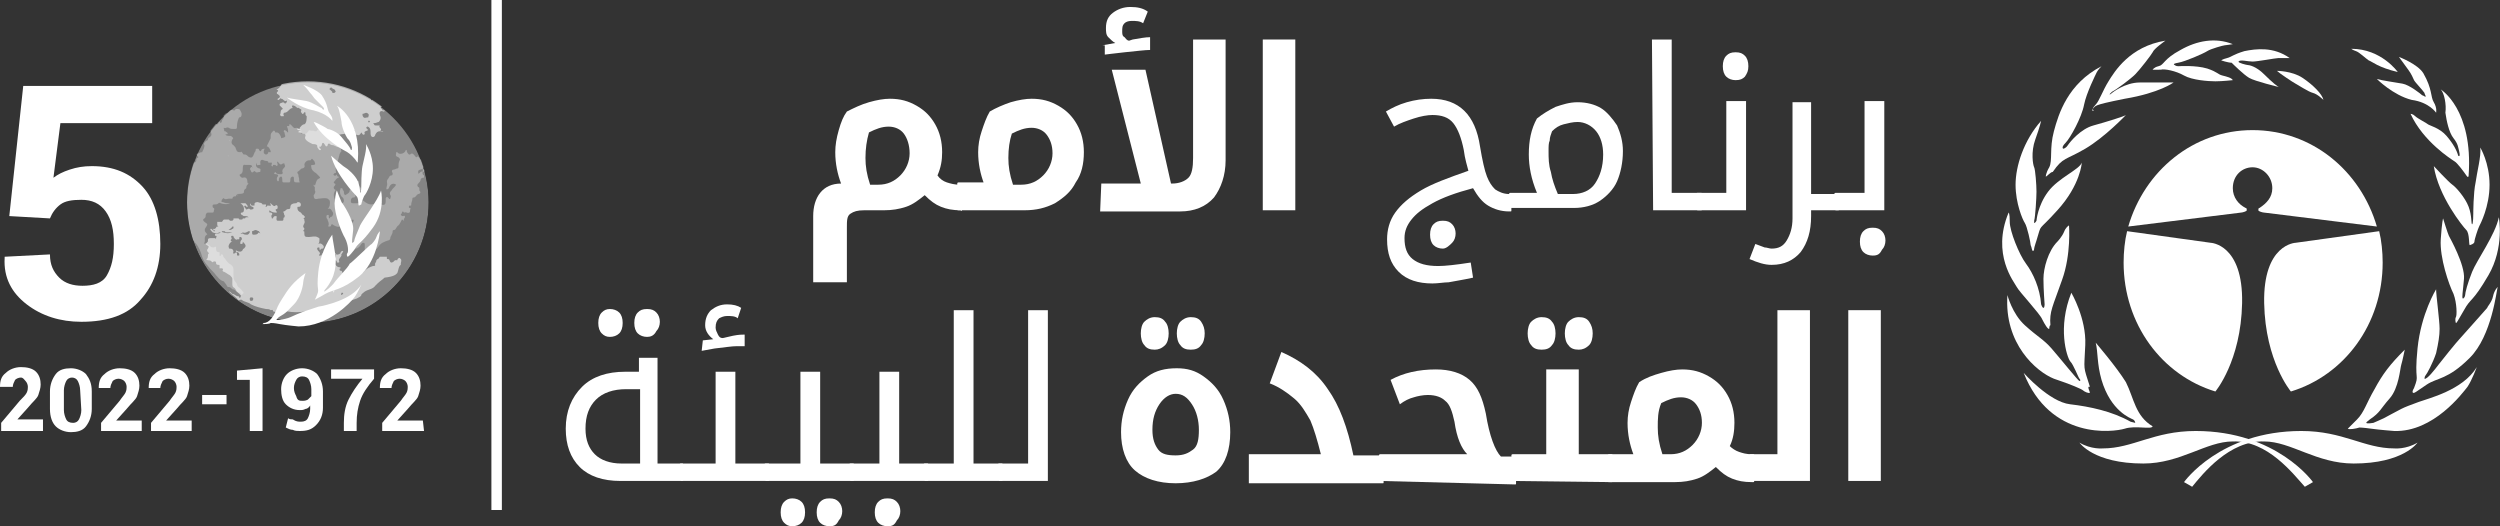<?xml version="1.0" encoding="utf-8"?>
<!-- Generator: Adobe Illustrator 25.4.1, SVG Export Plug-In . SVG Version: 6.00 Build 0)  -->
<svg version="1.1" id="Layer_1" xmlns="http://www.w3.org/2000/svg" xmlns:xlink="http://www.w3.org/1999/xlink" x="0px" y="0px"
	 viewBox="0 0 215.2 45.3" style="enable-background:new 0 0 215.2 45.3;" xml:space="preserve">
<rect x="0" y="0" width="215.2" height="45.3" fill="#333333" stroke="none"/>
<style type="text/css">
	.st0{fill:#FFFFFF;}
	.st1{clip-path:url(#SVGID_00000043422748826057258200000000163679611542107576_);}
	.st2{opacity:0.4;}
	.st3{opacity:0.6;clip-path:url(#SVGID_00000043422748826057258200000000163679611542107576_);}
	.st4{opacity:0.5;fill:#FFFFFF;}
	.st5{opacity:0.6;clip-path:url(#SVGID_00000043422748826057258200000000163679611542107576_);fill:#FFFFFF;}
</style>
<g>
	<g>
		<rect x="42.3" class="st0" width="0.9" height="43.9"/>
	</g>
	<g>
		<path class="st0" d="M7.9,14.3c-0.7,0-1.3,0.1-1.9,0.3S5,15,4.6,15.3l0.6-4.7h7.9V7.4H2L0.8,18.6l3.5,0.2c0.2-0.5,0.5-0.9,0.9-1.2
			c0.4-0.3,1-0.4,1.8-0.4c0.9,0,1.6,0.3,2.1,1s0.7,1.6,0.7,2.8s-0.2,2-0.6,2.7S8,24.6,7.1,24.6c-0.8,0-1.5-0.2-2-0.7s-0.8-1.1-0.8-2
			l-3.9,0.2v0.1c-0.1,1.7,0.6,3,1.9,4s2.9,1.5,4.7,1.5c2.3,0,4-0.6,5.1-1.9c1.1-1.2,1.7-2.8,1.7-4.8c0-2.1-0.5-3.8-1.5-4.9
			C11.2,14.9,9.8,14.3,7.9,14.3"/>
		<g>
			<rect x="17.4" y="34" class="st0" width="2.1" height="0.8"/>
			<g>
				<polygon class="st0" points="22.6,37.1 21.5,37.1 21.5,32.7 20.4,32.7 20.4,31.9 22.6,31.7 				"/>
				<path class="st0" d="M25.9,36.3c0.3,0,0.5-0.1,0.6-0.3s0.2-0.5,0.2-0.8v-0.3c-0.1,0.2-0.3,0.3-0.4,0.3c-0.2,0.1-0.3,0.1-0.5,0.1
					c-0.5,0-0.9-0.2-1.2-0.5s-0.4-0.8-0.4-1.3s0.2-1,0.5-1.3s0.8-0.5,1.3-0.5s1,0.2,1.3,0.5c0.3,0.4,0.5,0.9,0.5,1.5v1.4
					c0,0.6-0.2,1.1-0.6,1.5s-0.8,0.5-1.4,0.5c-0.2,0-0.4,0-0.6-0.1c-0.2,0-0.4-0.1-0.6-0.2l0.2-0.8c0.1,0.1,0.3,0.1,0.4,0.1
					C25.5,36.3,25.7,36.3,25.9,36.3 M26,34.5c0.2,0,0.3,0,0.5-0.1c0.1-0.1,0.2-0.2,0.3-0.3v-0.6c0-0.3-0.1-0.6-0.2-0.8
					s-0.3-0.3-0.6-0.3c-0.2,0-0.4,0.1-0.5,0.3s-0.2,0.4-0.2,0.7s0.1,0.5,0.2,0.7C25.6,34.5,25.8,34.5,26,34.5"/>
				<path class="st0" d="M32.2,32.6c-0.6,0.7-1,1.3-1.2,1.9c-0.2,0.6-0.3,1.2-0.3,1.9v0.7h-1.1v-0.7c0-0.7,0.1-1.4,0.4-2
					s0.7-1.2,1.2-1.8h-2.7v-0.8h3.7V32.6L32.2,32.6z"/>
				<path class="st0" d="M36.5,37.1h-3.6v-0.7l1.6-1.9c0.2-0.3,0.4-0.5,0.5-0.7s0.1-0.4,0.1-0.5c0-0.2-0.1-0.4-0.2-0.5
					s-0.3-0.2-0.5-0.2s-0.4,0.1-0.5,0.2c-0.1,0.2-0.2,0.4-0.2,0.6h-1l0,0c0-0.5,0.1-0.9,0.5-1.2c0.3-0.3,0.8-0.5,1.3-0.5
					s1,0.1,1.3,0.4c0.3,0.3,0.4,0.7,0.4,1.1c0,0.3-0.1,0.6-0.2,0.9s-0.5,0.6-0.9,1.1l-0.9,1l0,0h2.2L36.5,37.1L36.5,37.1z"/>
			</g>
			<g>
				<path class="st0" d="M3.7,37.1H0.1v-0.7l1.6-1.9C2,34.2,2.2,34,2.3,33.8s0.1-0.4,0.1-0.5c0-0.2-0.1-0.4-0.2-0.5S2,32.5,1.8,32.5
					s-0.4,0.1-0.5,0.2c-0.1,0.2-0.2,0.4-0.2,0.6H0l0,0c0-0.5,0.1-0.9,0.5-1.2c0.3-0.3,0.8-0.5,1.3-0.5s1,0.1,1.3,0.4
					c0.3,0.3,0.4,0.7,0.4,1.1c0,0.3-0.1,0.6-0.2,0.9s-0.5,0.6-0.9,1.1l-0.9,1l0,0h2.2L3.7,37.1L3.7,37.1z"/>
				<path class="st0" d="M7.9,35.2c0,0.6-0.2,1.1-0.5,1.5s-0.8,0.5-1.3,0.5s-1-0.2-1.3-0.5s-0.5-0.8-0.5-1.5v-1.5
					c0-0.6,0.2-1.1,0.5-1.5c0.3-0.4,0.8-0.5,1.3-0.5s1,0.2,1.3,0.5c0.3,0.4,0.5,0.8,0.5,1.5L7.9,35.2L7.9,35.2z M6.9,33.6
					c0-0.3-0.1-0.6-0.2-0.8s-0.3-0.3-0.5-0.3s-0.4,0.1-0.5,0.3s-0.2,0.5-0.2,0.8v1.7c0,0.3,0.1,0.6,0.2,0.8s0.3,0.3,0.6,0.3
					c0.2,0,0.4-0.1,0.5-0.3S7,35.6,7,35.3L6.9,33.6L6.9,33.6z"/>
				<path class="st0" d="M12.2,37.1H8.7v-0.7l1.6-1.9c0.2-0.3,0.4-0.5,0.5-0.7s0.1-0.4,0.1-0.5c0-0.2-0.1-0.4-0.2-0.5
					s-0.3-0.2-0.5-0.2s-0.4,0.1-0.5,0.2c-0.1,0.2-0.2,0.4-0.2,0.6h-1l0,0c0-0.5,0.1-0.9,0.5-1.2c0.3-0.3,0.8-0.5,1.3-0.5
					s1,0.1,1.3,0.4c0.3,0.3,0.4,0.7,0.4,1.1c0,0.3-0.1,0.6-0.2,0.9s-0.5,0.6-0.9,1.1l-0.9,1l0,0h2.2L12.2,37.1L12.2,37.1z"/>
				<path class="st0" d="M16.5,37.1H13v-0.7l1.6-1.9c0.2-0.3,0.4-0.5,0.5-0.7s0.1-0.4,0.1-0.5c0-0.2-0.1-0.4-0.2-0.5
					s-0.3-0.2-0.5-0.2s-0.4,0.1-0.5,0.2c-0.1,0.2-0.2,0.4-0.2,0.6h-1l0,0c0-0.5,0.1-0.9,0.5-1.2c0.3-0.3,0.8-0.5,1.3-0.5
					s1,0.1,1.3,0.4c0.3,0.3,0.4,0.7,0.4,1.1c0,0.3-0.1,0.6-0.2,0.9s-0.5,0.6-0.9,1.1l-0.9,1l0,0h2.2L16.5,37.1L16.5,37.1z"/>
			</g>
		</g>
	</g>
	<g>
		<g>
			<g>
				<path class="st0" d="M82.7,18.1c-0.7,0-1.2-0.1-1.7-0.3s-0.9-0.5-1.4-1c-0.5,0.4-1,0.8-1.6,1s-1.2,0.3-1.9,0.3h-1.7
					c-0.6,0-0.9,0.1-1.2,0.3s-0.3,0.6-0.3,1.2v4.7H70v-5.7c0-0.8,0.2-1.5,0.6-2s1-0.8,1.8-0.8c-0.3-0.8-0.5-1.7-0.5-2.7
					c0-0.6,0.1-1.2,0.3-1.9c0.2-0.7,0.4-1.2,0.7-1.6c0.6-0.3,1.2-0.6,1.9-0.8c0.7-0.2,1.3-0.3,1.8-0.3c0.9,0,1.6,0.2,2.3,0.6
					c0.7,0.4,1.2,0.9,1.6,1.6s0.6,1.5,0.6,2.4c0,0.7-0.1,1.3-0.4,2c0.2,0.3,0.5,0.5,0.8,0.6s0.7,0.2,1.1,0.2h0.1
					c0.1,0,0.1,0,0.1,0.1v2.2C82.8,18.1,82.8,18.2,82.7,18.1L82.7,18.1L82.7,18.1z M74.5,13.6c0,0.7,0.1,1.4,0.4,2.3h0.7
					c0.8,0,1.4-0.3,1.9-0.8s0.8-1.2,0.8-1.9s-0.2-1.3-0.5-1.7s-0.8-0.6-1.3-0.6c-0.6,0-1.1,0.2-1.7,0.5
					C74.6,12.1,74.5,12.8,74.5,13.6z"/>
				<path class="st0" d="M84.7,15.8c-0.3-0.8-0.5-1.7-0.5-2.7c0-0.6,0.1-1.2,0.3-1.8s0.4-1.2,0.7-1.7C85.7,9.3,86.4,9,87,8.8
					c0.7-0.2,1.3-0.3,1.8-0.3c0.9,0,1.6,0.2,2.3,0.6c0.7,0.4,1.2,0.9,1.6,1.6c0.4,0.7,0.6,1.5,0.6,2.4c0,1-0.2,1.9-0.7,2.6
					c-0.4,0.8-1,1.3-1.8,1.8c-0.8,0.4-1.6,0.6-2.6,0.6h-5.7c-0.1,0-0.1,0-0.1-0.1v-2.2c0,0,0-0.1,0.1-0.1h2.2V15.8z M86.8,13.6
					c0,0.7,0.1,1.4,0.4,2.3h0.7c0.8,0,1.4-0.3,1.9-0.8s0.8-1.2,0.8-1.9s-0.2-1.2-0.5-1.6c-0.3-0.4-0.8-0.6-1.3-0.6
					c-0.6,0-1.1,0.2-1.7,0.5C86.9,12.1,86.8,12.8,86.8,13.6z"/>
				<path class="st0" d="M94.8,15.8h3.4L95.7,6h2.9l2.2,9.8h0.1c0.6,0,1.1-0.2,1.4-0.5s0.4-0.9,0.4-1.7V3.4h2.8v10.4
					c0,1.3-0.4,2.4-1,3.2c-0.7,0.8-1.7,1.2-2.9,1.2h-6.9L94.8,15.8L94.8,15.8z M94.9,3.9L96,3.7c-0.2-0.1-0.4-0.3-0.6-0.5
					s-0.2-0.5-0.2-0.8c0-0.6,0.2-1,0.6-1.3s0.9-0.5,1.5-0.5s1.1,0.1,1.5,0.4l-0.4,1c-0.3-0.2-0.6-0.2-1-0.2c-0.3,0-0.5,0.1-0.6,0.2
					c-0.2,0.2-0.2,0.4-0.2,0.7c0,0.2,0,0.4,0.2,0.5c0.1,0.1,0.2,0.3,0.4,0.3l0.3-0.1c0.6-0.1,1.1-0.2,1.5-0.2v1.1
					c-0.4,0-1.2,0.1-2.2,0.2s-1.6,0.2-1.7,0.2V3.9H94.9z"/>
				<path class="st0" d="M108.7,3.4h2.8v14.7h-2.8V3.4z"/>
				<path class="st0" d="M123.3,24.4c-1.2,0-2.2-0.3-2.9-1c-0.7-0.7-1-1.6-1-2.8c0-0.8,0.2-1.6,0.7-2.3c0.5-0.7,1.2-1.3,2.2-1.9
					s2.4-1.1,4.1-1.7c-0.1-0.4-0.3-1-0.4-1.8c-0.2-1-0.5-1.8-0.9-2.3s-1-0.7-1.8-0.7c-0.4,0-1,0.1-1.6,0.3s-1.2,0.4-1.7,0.7
					l-0.7-1.3c0.5-0.3,1.1-0.6,1.8-0.8s1.4-0.3,2.1-0.3c2.4,0,3.8,1.4,4.2,4.1c0.2,1.2,0.4,2.1,0.6,2.6c0.2,0.5,0.4,0.8,0.7,1.1
					c0.3,0.2,0.7,0.4,1.2,0.4h0.1c0.1,0,0.1,0,0.1,0.1v1.3c0,0.1,0,0.1-0.1,0.1h-0.1c-0.7,0-1.3-0.2-1.8-0.5s-0.9-0.8-1.3-1.5
					c-1.5,0.4-2.6,0.8-3.5,1.3s-1.4,0.9-1.8,1.4s-0.6,1-0.6,1.6c0,0.8,0.2,1.4,0.7,1.8s1.2,0.6,2.2,0.6c0.6,0,1.5-0.1,2.8-0.3
					l0.2,1.3c-0.9,0.2-1.6,0.3-2.1,0.4C124.3,24.3,123.8,24.4,123.3,24.4z M124.2,21.4c-0.3,0-0.6-0.1-0.8-0.3s-0.3-0.5-0.3-0.9
					s0.1-0.7,0.3-0.9s0.4-0.3,0.8-0.3s0.6,0.1,0.8,0.3c0.2,0.2,0.3,0.5,0.3,0.8s-0.1,0.6-0.3,0.8S124.5,21.4,124.2,21.4z"/>
				<path class="st0" d="M130,18.1C129.9,18.1,129.9,18.1,130,18.1l-0.1-1.4c0,0,0-0.1,0.1-0.1h2.3c-0.5-1.2-0.7-2.3-0.7-3.3
					c0-1.2,0.2-2.2,0.7-3.1c0.5-0.4,1-0.7,1.6-1c0.6-0.2,1.2-0.4,1.9-0.4c0.8,0,1.5,0.2,2,0.5s1,0.9,1.4,1.5
					c0.3,0.7,0.5,1.4,0.5,2.2c0,1-0.2,1.9-0.5,2.6c-0.3,0.7-0.9,1.3-1.5,1.7c-0.6,0.4-1.4,0.6-2.2,0.6H130V18.1z M133.3,13
					c0,0.6,0,1.2,0.2,1.8c0.1,0.6,0.3,1.2,0.6,1.9h1.3c0.8,0,1.5-0.3,1.9-0.9s0.7-1.4,0.7-2.5c0-0.8-0.2-1.5-0.6-2
					c-0.4-0.5-1-0.8-1.6-0.8c-0.4,0-0.8,0.1-1.2,0.2s-0.7,0.3-1,0.6c-0.1,0.3-0.2,0.5-0.2,0.8C133.3,12.3,133.3,12.6,133.3,13z"/>
				<path class="st0" d="M142.2,3.4h1.7v13.2h2.5c0.1,0,0.1,0,0.1,0.1V18c0,0.1,0,0.1-0.1,0.1h-4.1L142.2,3.4L142.2,3.4z"/>
				<path class="st0" d="M146.1,18.1C146.1,18.1,146,18.1,146.1,18.1l-0.1-1.4c0,0,0-0.1,0.1-0.1h2.5V8.7h1.7v9.4
					C150.3,18.1,146.1,18.1,146.1,18.1z M149.4,6.9c-0.3,0-0.6-0.1-0.8-0.3s-0.3-0.5-0.3-0.9s0.1-0.7,0.3-0.9s0.4-0.3,0.8-0.3
					s0.6,0.1,0.8,0.3c0.2,0.2,0.3,0.5,0.3,0.9s-0.1,0.6-0.3,0.9C150,6.8,149.8,6.9,149.4,6.9z"/>
				<path class="st0" d="M155.9,18.1v0.5c0,1.3-0.3,2.3-0.9,3.1c-0.6,0.7-1.4,1.1-2.5,1.1c-0.6,0-1.2-0.2-1.9-0.5l0.5-1.3
					c0.3,0.1,0.5,0.2,0.8,0.3c0.2,0,0.4,0.1,0.6,0.1c0.6,0,1-0.2,1.3-0.7s0.5-1.1,0.5-1.9v-10h1.6v7.9h2.3c0.1,0,0.1,0,0.1,0.1V18
					c0,0.1,0,0.1-0.1,0.1H155.9L155.9,18.1z"/>
				<path class="st0" d="M158,18.1C158,18.1,157.9,18.1,158,18.1l-0.1-1.4c0,0,0-0.1,0.1-0.1h2.5V8.7h1.7v9.4
					C162.2,18.1,158,18.1,158,18.1z M161.2,22c-0.3,0-0.6-0.1-0.8-0.3s-0.3-0.5-0.3-0.9s0.1-0.7,0.3-0.9s0.4-0.3,0.8-0.3
					s0.6,0.1,0.8,0.3c0.2,0.2,0.3,0.5,0.3,0.8s-0.1,0.6-0.3,0.8C161.8,21.9,161.6,22,161.2,22z"/>
				<path class="st0" d="M53.4,41.4c-1.5,0-2.7-0.4-3.5-1.2s-1.2-1.9-1.2-3.3c0-1.5,0.5-2.7,1.4-3.6s2.2-1.3,3.7-1.3H55v-1.2h1.6
					v9.1h2.1c0.1,0,0.1,0,0.1,0.1v1.3c0,0.1,0,0.1-0.1,0.1L53.4,41.4L53.4,41.4z M55.1,39.9v-6.4h-1.2c-1.1,0-2,0.3-2.6,0.9
					c-0.6,0.6-0.9,1.4-0.9,2.5c0,1,0.3,1.7,0.8,2.2s1.3,0.8,2.3,0.8H55.1L55.1,39.9z M52.5,29c-0.3,0-0.5-0.1-0.7-0.3
					c-0.2-0.2-0.3-0.5-0.3-0.9s0.1-0.7,0.3-0.9c0.2-0.2,0.4-0.3,0.7-0.3s0.6,0.1,0.8,0.3s0.3,0.5,0.3,0.9s-0.1,0.7-0.3,0.9
					S52.8,29,52.5,29z M55.7,29c-0.3,0-0.6-0.1-0.8-0.3s-0.3-0.5-0.3-0.9s0.1-0.7,0.3-0.9s0.4-0.3,0.8-0.3s0.6,0.1,0.8,0.3
					c0.2,0.2,0.3,0.5,0.3,0.8s-0.1,0.6-0.3,0.8C56.3,28.9,56,29,55.7,29z"/>
				<path class="st0" d="M58.6,41.4C58.5,41.4,58.5,41.4,58.6,41.4L58.5,40c0,0,0-0.1,0.1-0.1h3V32h1.7v7.9h2.8c0.1,0,0.1,0,0.1,0.1
					v1.3c0,0.1,0,0.1-0.1,0.1C66.1,41.4,58.6,41.4,58.6,41.4z M60.5,29.3l0.9-0.1c-0.4-0.3-0.7-0.7-0.7-1.2c0-0.6,0.2-1,0.5-1.3
					c0.4-0.3,0.8-0.5,1.4-0.5c0.5,0,0.9,0.1,1.2,0.3l-0.3,0.9c-0.2-0.2-0.6-0.2-0.9-0.2c-0.3,0-0.5,0.1-0.7,0.2
					c-0.2,0.2-0.3,0.4-0.3,0.8c0,0.2,0.1,0.4,0.2,0.6c0.1,0.2,0.2,0.3,0.4,0.3c0.1,0,0.4-0.1,0.9-0.2s0.8-0.1,1-0.1v1
					c-0.1,0-0.3,0-0.7,0s-1,0.1-1.9,0.2l-1.1,0.2L60.5,29.3L60.5,29.3z"/>
				<path class="st0" d="M65.9,41.4C65.9,41.4,65.8,41.4,65.9,41.4L65.8,40c0,0,0-0.1,0.1-0.1h3V32h1.7v7.9h2.8c0.1,0,0.1,0,0.1,0.1
					v1.3c0,0.1,0,0.1-0.1,0.1C73.4,41.4,65.9,41.4,65.9,41.4z M68.2,45.3c-0.3,0-0.5-0.1-0.7-0.3s-0.3-0.5-0.3-0.9s0.1-0.7,0.3-0.9
					c0.2-0.2,0.4-0.3,0.7-0.3c0.3,0,0.6,0.1,0.8,0.3c0.2,0.2,0.3,0.5,0.3,0.9S69.2,44.8,69,45C68.8,45.2,68.5,45.3,68.2,45.3z
					 M71.4,45.3c-0.3,0-0.6-0.1-0.8-0.3s-0.3-0.5-0.3-0.9s0.1-0.7,0.3-0.9s0.4-0.3,0.8-0.3s0.6,0.1,0.8,0.3c0.2,0.2,0.3,0.5,0.3,0.8
					s-0.1,0.6-0.3,0.8C72,45.2,71.8,45.3,71.4,45.3z"/>
				<path class="st0" d="M73.2,41.4C73.2,41.4,73.1,41.4,73.2,41.4L73.1,40c0,0,0-0.1,0.1-0.1h2.5V32h1.7v7.9h2.4
					c0.1,0,0.1,0,0.1,0.1v1.3c0,0.1,0,0.1-0.1,0.1C79.8,41.4,73.2,41.4,73.2,41.4z M76.4,45.3c-0.3,0-0.6-0.1-0.8-0.3
					s-0.3-0.5-0.3-0.9s0.1-0.7,0.3-0.9s0.4-0.3,0.8-0.3s0.6,0.1,0.8,0.3c0.2,0.2,0.3,0.5,0.3,0.8s-0.1,0.6-0.3,0.8
					C77,45.2,76.8,45.3,76.4,45.3z"/>
				<path class="st0" d="M79.6,41.4C79.5,41.4,79.5,41.4,79.6,41.4L79.5,40c0,0,0-0.1,0.1-0.1h2.5V26.7h1.7v13.2h2.4
					c0.1,0,0.1,0,0.1,0.1v1.3c0,0.1,0,0.1-0.1,0.1L79.6,41.4L79.6,41.4z"/>
				<path class="st0" d="M86,41.4C85.9,41.4,85.9,41.4,86,41.4L85.9,40c0,0,0-0.1,0.1-0.1h2.5V26.7h1.7v14.7H86z"/>
				<path class="st0" d="M101.2,41.6c-1.5,0-2.7-0.4-3.5-1.1s-1.2-1.9-1.2-3.3c0-1,0.2-1.9,0.6-2.8s1-1.5,1.7-2s1.5-0.7,2.5-0.7
					c0.9,0,1.6,0.2,2.3,0.7c0.7,0.5,1.3,1.1,1.7,2c0.4,0.9,0.6,1.8,0.6,2.8c0,1.5-0.4,2.7-1.2,3.4C103.9,41.2,102.7,41.6,101.2,41.6
					z M99.4,30.1c-0.4,0-0.7-0.1-0.9-0.4c-0.2-0.2-0.3-0.6-0.3-1s0.1-0.8,0.3-1s0.5-0.4,0.9-0.4s0.7,0.1,0.9,0.4
					c0.2,0.2,0.3,0.6,0.3,1s-0.1,0.8-0.3,1C100,30,99.7,30.1,99.4,30.1z M101.2,39.2c0.7,0,1.1-0.2,1.5-0.5s0.5-0.9,0.5-1.7
					s-0.2-1.6-0.6-2.2c-0.4-0.6-0.8-0.9-1.4-0.9c-0.5,0-1,0.3-1.4,0.9c-0.4,0.6-0.6,1.3-0.6,2.2c0,0.8,0.2,1.3,0.5,1.7
					C100,39.1,100.5,39.2,101.2,39.2z M102.5,30.1c-0.4,0-0.7-0.1-0.9-0.4c-0.2-0.2-0.3-0.6-0.3-1s0.1-0.8,0.3-1s0.5-0.4,0.9-0.4
					s0.7,0.1,0.9,0.4s0.3,0.6,0.3,1s-0.1,0.8-0.3,1C103.2,30,102.9,30.1,102.5,30.1z"/>
				<path class="st0" d="M107.5,39.1h6.2c-0.3-1.2-0.6-2.2-0.9-2.9c-0.4-0.7-0.8-1.4-1.4-1.9s-1.3-1-2.1-1.3l1-2.7
					c1.6,0.7,3,1.7,4,3.2c1,1.4,1.7,3.3,2.2,5.7h2.5c0.1,0,0.1,0,0.1,0.1v2.2c0,0.1,0,0.1-0.1,0.1h-11.5L107.5,39.1L107.5,39.1z"/>
				<path class="st0" d="M118.8,41.4C118.7,41.4,118.7,41.4,118.8,41.4l-0.1-2.2c0,0,0-0.1,0.1-0.1h7.5c-0.5-0.5-0.9-1.4-1.1-2.8
					c-0.2-0.9-0.4-1.5-0.8-1.8c-0.3-0.3-0.8-0.5-1.5-0.5c-0.4,0-0.9,0.1-1.2,0.2c-0.4,0.1-0.8,0.3-1.2,0.6l-0.8-2.1
					c1.1-0.6,2.4-0.9,3.9-0.9c1.2,0,2.2,0.3,2.9,0.9c0.7,0.6,1.1,1.5,1.4,2.9c0.3,1.9,0.8,3.2,1.3,3.7h1.2c0.1,0,0.1,0,0.1,0.1v2.2
					c0,0.1,0,0.1-0.1,0.1L118.8,41.4L118.8,41.4z"/>
				<path class="st0" d="M130.2,41.4C130.1,41.4,130.1,41.4,130.2,41.4l-0.1-2.2c0,0,0-0.1,0.1-0.1h2.9v-7.3h2.8v7.3h2.8
					c0.1,0,0.1,0,0.1,0.1v2.2c0,0.1,0,0.1-0.1,0.1L130.2,41.4L130.2,41.4z M132.7,30.1c-0.4,0-0.7-0.1-0.9-0.4
					c-0.2-0.2-0.3-0.6-0.3-1s0.1-0.8,0.3-1s0.5-0.4,0.9-0.4s0.7,0.1,0.9,0.4c0.2,0.2,0.3,0.6,0.3,1s-0.1,0.8-0.3,1
					C133.4,30,133.1,30.1,132.7,30.1z M135.9,30.1c-0.4,0-0.7-0.1-0.9-0.4c-0.2-0.2-0.3-0.6-0.3-1s0.1-0.8,0.3-1s0.5-0.4,0.9-0.4
					s0.7,0.1,0.9,0.4s0.3,0.6,0.3,1s-0.1,0.8-0.3,1C136.5,30,136.2,30.1,135.9,30.1z"/>
				<path class="st0" d="M140.6,39.1c-0.3-0.8-0.5-1.7-0.5-2.7c0-0.6,0.1-1.2,0.3-1.8s0.4-1.2,0.7-1.7c0.6-0.4,1.2-0.6,1.9-0.8
					s1.3-0.3,1.8-0.3c0.9,0,1.6,0.2,2.3,0.6c0.7,0.4,1.2,0.9,1.6,1.6c0.4,0.7,0.6,1.5,0.6,2.4c0,0.7-0.1,1.4-0.4,2
					c0.2,0.2,0.5,0.4,0.8,0.5s0.6,0.2,1.1,0.2h0.1c0.1,0,0.1,0,0.1,0.1v2.2c0,0.1,0,0.1-0.1,0.1h-0.1c-0.7,0-1.2-0.1-1.7-0.3
					s-0.9-0.5-1.4-1c-0.5,0.4-1,0.8-1.6,1s-1.2,0.3-1.9,0.3h-5.7c-0.1,0-0.1,0-0.1-0.1v-2.2c0,0,0-0.1,0.1-0.1H140.6z M142.7,36.8
					c0,0.7,0.1,1.4,0.4,2.3h0.7c0.8,0,1.4-0.3,1.9-0.8s0.8-1.2,0.8-1.9s-0.2-1.2-0.5-1.6c-0.3-0.4-0.8-0.6-1.3-0.6
					c-0.6,0-1.1,0.2-1.7,0.5C142.7,35.4,142.7,36.1,142.7,36.8z"/>
				<path class="st0" d="M150.7,41.4C150.6,41.4,150.6,41.4,150.7,41.4l-0.1-2.2c0,0,0-0.1,0.1-0.1h2.3V26.7h2.8v14.7H150.7z"/>
				<path class="st0" d="M159.1,26.7h2.8v14.7h-2.8V26.7z"/>
			</g>
		</g>
		<g>
			<g>
				<g>
					<g>
						<g>
							<g>
								<path class="st0" d="M190.7,33.7c-4.6-1.4-7.9-5.8-7.9-11.1c0-0.9,0.1-1.9,0.3-2.7l7.2,1c0,0,2.8,0.1,2.7,5.2
									C192.9,31.1,190.7,33.7,190.7,33.7z"/>
								<path class="st0" d="M197.2,33.7c4.6-1.4,7.9-5.8,7.9-11.1c0-0.9-0.1-1.9-0.3-2.7l-7.2,1c0,0-2.8,0.1-2.7,5.2
									C195,31.1,197.2,33.7,197.2,33.7z"/>
								<path class="st0" d="M193.9,14.4c0.9,0,1.7,0.8,1.7,1.8c0,0.8-0.5,1.3-1.1,1.7c-0.1,0-0.1,0.1-0.1,0.2s0.4,0.2,0.5,0.2
									l9.7,1.2c-1.4-4.8-5.6-8.3-10.7-8.3l0,0c-5.1,0-9.3,3.5-10.7,8.3l9.7-1.2c0.1,0,0.5-0.1,0.5-0.2s0-0.2-0.1-0.2
									c-0.6-0.3-1.1-0.9-1.1-1.7C192.2,15.1,193,14.4,193.9,14.4L193.9,14.4z"/>
							</g>
							<g>
								<path class="st0" d="M198.4,41.9l0.7-0.4c0,0-3.1-4.4-10.1-4.4c-3.6,0-5.4,1.5-8,1.5c0,0-1,0.1-2-0.5c0,0,1.2,1.8,5.5,1.8
									c3.2,0,5.4-1.9,7.7-1.9C195.2,37.9,197.4,40.8,198.4,41.9z"/>
							</g>
							<g>
								<path class="st0" d="M188.7,41.9l-0.7-0.4c0,0,3.1-4.4,10.1-4.4c3.6,0,5.4,1.5,8,1.5c0,0,1,0.1,2-0.5c0,0-1.2,1.8-5.5,1.8
									c-3.2,0-5.4-1.9-7.7-1.9C191.9,37.9,189.6,40.8,188.7,41.9z"/>
							</g>
							<path class="st0" d="M185.3,36.7c-0.1,0.3-1.5-0.1-2.4,0.2c-1,0.3-6.4,1-8.7-4.8c0,0,2.2,2.5,4,2.7c1.7,0.2,3.6,0.6,5.2,1.5
								l0.4,0.1c0,0,0-0.2-0.2-0.3s-1.9-0.7-2.7-3.4c-0.4-1.4-0.3-2.4-0.5-3.2c0,0,1.8,2.1,2.6,3.4
								C183.7,34.3,183.8,35.8,185.3,36.7z"/>
							<path class="st0" d="M179.9,33.8c-0.1,0.1-0.5-0.1-0.6-0.2c-0.1-0.1-1-0.5-2.5-1c-1.5-0.6-4.3-3-4-7.2c0,0,0.4,1.6,1.5,2.6
								s1.6,1.2,2.3,2s2.3,2.8,2.4,2.8s0.1-0.1,0-0.2s-0.5-1.2-0.8-1.5c-0.3-0.4-1.1-2.9,0.1-5.9c0,0,1.3,2.2,1.2,4.5
								s-0.2,1.7,0.4,3.6C179.6,33.2,179.9,33.7,179.9,33.8z"/>
							<path class="st0" d="M176.4,28.3c-0.1,0.1-0.4-0.4-0.6-0.8c-0.2-0.5-2-2.4-2.2-2.8s-2.2-2.8-0.7-6.4c0,0,0.1,0,0.1,0.8
								s0.8,2.8,1.4,3.6s1.2,2.1,1.3,3.5c0,0,0.1,0.3,0.2,0.3c0.1,0,0.1-0.3,0.1-0.3s-0.1-1.3-0.1-2.2s0.4-2.4,1.2-3.2
								c0,0,0.4-0.4,0.6-0.9c0,0,0.1-0.3,0.4-0.5c0,0,0.2,2.5-0.6,4.7c-0.8,2.3-1.1,2.7-1,3.9C176.4,28,176.4,28.3,176.4,28.3z"/>
							<path class="st0" d="M175,21.6c-0.1,0-0.1-0.3-0.2-0.5c0-0.2-0.3-1.6-0.5-1.9s-0.8-1.7-0.8-3.3s0.7-3.8,2.2-5.5
								c0,0-0.1,0.5-0.5,1.6s-0.2,2.2-0.1,2.4s0.2,1.5,0.2,2.1c0,0.5-0.1,2.2-0.2,2.5v0.2c0.1,0,0.2-0.2,0.2-0.2s0.1-1.3,1-2.5
								s2.7-1.9,2.9-2.5c0,0-0.1,1.9-2.1,4.1c-1.8,2-1.3,1-1.8,2.6c0,0-0.2,0.6-0.2,0.7C175.1,21.6,175,21.6,175,21.6z"/>
							<path class="st0" d="M176.1,15.2c0,0,0-0.3,0.3-0.8c0.3-0.6,0-1.6,0.4-3.1s1.2-4.1,4.1-5.6c0,0-0.3,0.3-0.4,0.5
								c-0.1,0.2-0.9,1.8-1.1,2.8c-0.2,1.1-1.2,2.9-1.6,3.3s-0.2,0.5-0.2,0.5s0.2,0,0.4-0.3s1.1-1.4,2.2-1.7s2.7-0.8,2.8-0.9
								c0,0-1.8,1.9-3.5,2.9s-1.9,0.7-2.8,2C176.5,14.8,176.2,15.2,176.1,15.2z"/>
							<path class="st0" d="M180.1,9.5c0,0,0-0.2,0.3-0.5s0.6-1.2,1.1-2s1.8-3,4.9-3.5c0,0-1,0.7-1.1,1c-0.1,0.2-1.1,1.5-1.5,1.9
								s-1.6,1.3-2,1.5l-0.2,0.2c0,0.1,0.2-0.1,0.2-0.1s1.1-0.9,2.4-0.9s2.7,0,2.9,0c0,0-1.2,0.9-4.2,1.4c-3,0.6-2.4,0.6-2.8,0.9
								C180.3,9.5,180.2,9.6,180.1,9.5z"/>
							<path class="st0" d="M185.3,6c0,0,0.1-0.2,0.5-0.3c0.5-0.1,0.4-0.6,1.9-1.4c1.4-0.8,3-1.1,4.5-0.5c0,0-0.6,0.1-0.7,0.1
								s-1.2,0.3-1.5,0.5s-1.9,0.9-2.5,1s-0.3,0.2-0.3,0.2s0.1,0.1,0.3,0.1c0.1,0,1.5-0.1,2.5,0.2c0.9,0.3,0.9,0.5,1.3,0.6
								c0.4,0.1,0.8,0.2,0.9,0.4c0,0-0.9,0.1-1.5,0.1s-2-0.1-2.7-0.5s-1.7-0.6-2-0.5C185.8,6,185.4,6,185.3,6z"/>
							<path class="st0" d="M191.2,5.2c0,0,0.1-0.1,0.5-0.2s0.5-0.3,1.5-0.6c1-0.2,2.5-0.4,3.9,0.6c0,0-0.8,0-1,0s-1.8,0.3-2.2,0.3
								s-1.1-0.2-1.2,0c-0.1,0.1,0.7,0.3,0.8,0.3s0.7,0.1,1.4,0.8s1.2,1.1,1.3,1.1c0,0-2.1-0.5-2.6-0.8s-1.4-1.2-1.5-1.3
								C191.8,5.4,191.2,5.2,191.2,5.2z"/>
							<path class="st0" d="M196,6.1c0,0,1.3,0,2.2,0.6s1.7,1.4,1.8,1.9c0,0-0.5-0.5-0.9-0.6s-1.3-0.7-1.5-0.8S196.2,6.3,196,6.1z"
								/>
							<path class="st0" d="M202.1,36.9c0,0,0.2-0.2,0.8-0.8s0.8-1.4,1.5-2.6c0.7-1.3,1.3-2.1,2.6-3.4c0,0-0.2,1-0.3,1.3
								s-0.2,2-1,2.9s-0.8,1.2-1.7,1.8c0,0-0.4,0.3-0.3,0.3c0,0.1,0.6,0,0.6,0s0.7-0.3,0.9-0.4s1.1-0.6,1.5-0.8s0.7-0.3,1.5-0.6
								s3.8-1,5-3c0,0-0.4,1.1-0.8,1.7c-0.4,0.5-2.9,3.9-6.3,3.8c0,0-1.3-0.1-2-0.2c-0.7-0.1-1-0.1-1-0.1
								C202.8,36.9,202.2,37,202.1,36.9z"/>
							<path class="st0" d="M209.7,24.9c0,0-1.3,2.1-1.6,5.1s0.2,2.1-0.3,3.4c0,0-0.2,0.3-0.1,0.4s0.3-0.1,1.2-0.7
								c0.9-0.6,1.8-0.4,3.7-2.3s2.3-5.8,2.4-6.1c0,0-0.3,0.3-0.4,0.8c-0.1,0.5-0.5,0.9-0.5,1c-0.1,0.1-2.2,2.5-2.4,2.7
								s-1.5,1.8-1.8,2.2s-1,1.3-1.2,1.2c0,0,0-0.2,0.1-0.3s0.6-1,0.9-1.9c0.2-0.9,0.3-1.5,0.3-2.1C210,27.6,209.7,25.4,209.7,24.9z
								"/>
							<path class="st0" d="M211.4,27.8c0,0-0.1-0.3,0-0.5c0.1-0.1,0.1-1.2-0.2-2c-0.4-0.8-1.2-3.1-1.1-4.7c0.1-1.5,0.2-1.8,0.2-1.8
								s0.4,1.3,0.5,1.5s1.4,2.5,1.3,3.7c-0.1,1.2-0.2,1.6-0.1,1.7c0.1,0,0.2-0.2,0.2-0.3c0-0.2,0.2-1,0.6-2c0.4-1,2-3.2,2.3-4.7
								c0,0,0.5,2.6-0.9,5s-1.5,1.9-2.1,3C211.5,27.7,211.5,27.8,211.4,27.8z"/>
							<path class="st0" d="M212.6,21.1c-0.1,0,0-1-0.3-1.3s-2.4-2.9-2.8-5.5c0,0,1.3,1.4,1.6,1.6s1.1,1.1,1.4,1.9s0.2,1.5,0.3,1.5
								s0.1-0.9,0.1-0.9s0-1.8,0.2-2.7c0.1-0.8,0.5-2.3,0.4-3c0,0,0.8,1.3,0.8,3.2s-0.8,3.4-0.9,3.6c-0.1,0.2-0.4,1.1-0.4,1.3
								S212.6,21.1,212.6,21.1z"/>
							<path class="st0" d="M210.1,7.7c0,0,2.8,1.7,2.4,7.4c0,0,0,0.3-0.2,0s-0.8-1.1-1-1.2c-0.3-0.2-2.7-1.7-3.8-4.1
								c0,0,0.2,0,0.4,0.2s1,0.6,1.1,0.7c0.1,0.1,1,0.3,1.6,1s0.9,1.3,1,1.7c0,0,0.2,0.2,0.1-0.3c-0.1-0.4-0.1-0.7-0.5-1.2
								s-0.6-1.5-0.7-2.2C210.6,9,210.4,8,210.1,7.7z"/>
							<path class="st0" d="M209.7,9.7c0,0,0.1-0.4-0.2-0.9s-0.1-1.1-0.9-2.5c-0.5-0.8-2.1-1.4-2.1-1.4s0.5,0.7,0.8,1.1
								s0.4,0.7,0.5,0.9c0.1,0.2,0.7,0.8,0.9,1.1c0,0.1,0.1,0.2,0.1,0.3s-0.2-0.1-0.3-0.1c-0.1-0.1-1.1-0.9-1.7-1
								c-0.6-0.1-1.9-0.3-2.2-0.4c0,0,1.4,1.4,3,1.8C209.1,8.8,209.7,9.7,209.7,9.7z"/>
							<path class="st0" d="M206.4,6.2c0,0-1.4-2-4-2c0,0,0.1,0.1,0.4,0.2c0.3,0.1,0.8,0.6,1.1,0.8C204.2,5.3,204.7,5.8,206.4,6.2z"
								/>
						</g>
					</g>
				</g>
			</g>
		</g>
	</g>
</g>
<g>
	<g>
		<g>
			<path class="st0" d="M28.6,20.2c0,0-1,1.3-1.2,3.2c-0.2,1.9,0.2,1.3-0.2,2.2l-0.1,0.2c0,0,0.2-0.1,0.9-0.5s1.4-0.3,2.9-1.5
				s1.8-3.7,1.8-3.9c0,0-0.2,0.2-0.3,0.5S32,21,32,21c-0.1,0-1.7,1.6-1.9,1.7C30,23,29,24,28.8,24.3s-0.8,0.8-0.9,0.8
				c0,0,0-0.1,0.1-0.2s0.5-0.6,0.7-1.2s0.2-1,0.2-1.4C28.9,21.9,28.6,20.5,28.6,20.2"/>
		</g>
	</g>
	<g>
		<g>
			<path class="st0" d="M29.9,22.1c0,0-0.1-0.2,0-0.3c0.1-0.1,0.1-0.7-0.2-1.3c-0.3-0.5-0.9-2-0.9-3c0.1-1,0.2-1.1,0.2-1.1
				s0.3,0.8,0.4,1c0.1,0.1,1.1,1.6,1,2.4s-0.1,1-0.1,1.1c0.1,0,0.2-0.1,0.2-0.2s0.2-0.6,0.5-1.3c0.3-0.6,1.5-2.1,1.8-3
				c0,0,0.4,1.7-0.7,3.2c-1.1,1.5-1.2,1.2-1.6,1.9C30.1,22,30,22.1,29.9,22.1"/>
		</g>
	</g>
	<g>
		<g>
			<path class="st0" d="M30.9,17.7c-0.1,0,0-0.6-0.2-0.8s-1.8-1.9-2.2-3.5c0,0,1,0.9,1.2,1s0.9,0.7,1.1,1.2c0.2,0.5,0.2,1,0.2,1
				c0.1,0,0.1-0.6,0.1-0.6s0-1.2,0.1-1.7s0.4-1.5,0.3-1.9c0,0,0.6,0.9,0.6,2.1s-0.6,2.2-0.7,2.3c-0.1,0.1-0.3,0.7-0.3,0.8
				C31.1,17.6,30.9,17.7,30.9,17.7"/>
		</g>
	</g>
	<g>
		<g>
			<path class="st0" d="M29,9.1c0,0,2.1,1.1,1.8,4.8c0,0,0,0.2-0.1,0s-0.6-0.7-0.8-0.8C29.7,13,27.8,12,27,10.5c0,0,0.1,0,0.3,0.1
				c0.2,0.1,0.8,0.4,0.9,0.5c0.1,0,0.8,0.2,1.2,0.7s0.7,0.8,0.8,1.1c0,0,0.1,0.1,0.1-0.2c-0.1-0.3-0.1-0.5-0.4-0.8
				c-0.2-0.3-0.5-1-0.5-1.4C29.3,10,29.2,9.3,29,9.1"/>
		</g>
	</g>
	<g>
		<g>
			<path class="st0" d="M28.6,10.4c0,0,0.1-0.2-0.2-0.6s-0.1-0.7-0.7-1.6c-0.4-0.5-1.6-0.9-1.6-0.9s0.4,0.4,0.6,0.7
				c0.2,0.2,0.3,0.4,0.4,0.5c0.1,0.1,0.5,0.5,0.7,0.7c0,0,0.1,0.1,0.1,0.2s-0.2,0-0.2-0.1c-0.1,0-0.8-0.5-1.3-0.6S25,8.5,24.7,8.4
				c0,0,1.1,0.9,2.3,1.1C28.2,9.8,28.6,10.4,28.6,10.4"/>
		</g>
	</g>
	<g>
		<g>
			<path class="st0" d="M27.4,26.4c-0.6,0.2-0.9,0.3-1.2,0.4c-0.3,0.1-1,0.4-1.2,0.5s-0.7,0.2-0.7,0.2s-0.5,0.1-0.5,0l0.2-0.2
				c0.7-0.4,0.7-0.5,1.3-1.1c0.6-0.6,0.8-1.7,0.8-1.9c0-0.2,0.2-0.8,0.2-0.8c-1.1,0.8-1.5,1.4-2,2.2c-0.2,0.3-0.3,0.5-0.4,0.7
				c-0.3,0.8-0.7,1.4-1.2,1.4l0,0c-0.1,0.1-0.1,0.1-0.1,0.1c0.1,0,0.6,0,0.7-0.1c0.1,0,0.3,0,0.8,0.1s1.6,0.2,1.6,0.2
				c2.6,0,4.5-2.1,4.8-2.5s0.6-1.1,0.6-1.1C30.3,25.8,28,26.3,27.4,26.4"/>
		</g>
	</g>
</g>
<g>
	<defs>
		<circle id="SVGID_1_" cx="26.5" cy="17.4" r="10.4"/>
	</defs>
	<clipPath id="SVGID_00000127002552880952170070000006173910905339861689_">
		<use xlink:href="#SVGID_1_"  style="overflow:visible;"/>
	</clipPath>
	<g style="clip-path:url(#SVGID_00000127002552880952170070000006173910905339861689_);">
		<g class="st2">
			<g>
				<defs>
					<circle id="SVGID_00000173880409854353359040000009396190676978059154_" cx="26.5" cy="17.5" r="10.4"/>
				</defs>
				<use xlink:href="#SVGID_00000173880409854353359040000009396190676978059154_"  style="overflow:visible;fill:#FFFFFF;"/>
				<clipPath id="SVGID_00000013881848492261285950000013818600612803250826_">
					<use xlink:href="#SVGID_00000173880409854353359040000009396190676978059154_"  style="overflow:visible;"/>
				</clipPath>
			</g>
		</g>
	</g>
	<g style="opacity:0.6;clip-path:url(#SVGID_00000127002552880952170070000006173910905339861689_);">
		<path class="st0" d="M26,9.4c0.1,0.1,0.1,0.2,0.2,0.2"/>
	</g>
	<g style="opacity:0.6;clip-path:url(#SVGID_00000127002552880952170070000006173910905339861689_);">
		<path class="st0" d="M20.6,18.8L20.6,18.8L20.6,18.8z"/>
	</g>
	<g style="opacity:0.6;clip-path:url(#SVGID_00000127002552880952170070000006173910905339861689_);">
		<path class="st0" d="M20.3,19.6L20.3,19.6L20.3,19.6z"/>
	</g>
	<g style="opacity:0.6;clip-path:url(#SVGID_00000127002552880952170070000006173910905339861689_);">
		<path class="st0" d="M20.1,20.1L20.1,20.1L20.1,20.1L20.1,20.1L20.1,20.1z"/>
	</g>
	<g style="opacity:0.6;clip-path:url(#SVGID_00000127002552880952170070000006173910905339861689_);">
		<path class="st0" d="M20,19.2L20,19.2L20,19.2L20,19.2z"/>
	</g>
	<g style="opacity:0.6;clip-path:url(#SVGID_00000127002552880952170070000006173910905339861689_);">
		<path class="st0" d="M25.1,19C25,19,25,19,25.1,19C25.1,19,25.1,18.9,25.1,19L25.1,19z"/>
	</g>
	<g style="opacity:0.6;clip-path:url(#SVGID_00000127002552880952170070000006173910905339861689_);">
		<path class="st0" d="M26.5,20C26.5,20,26.5,20.1,26.5,20C26.5,20.1,26.5,20.1,26.5,20z"/>
	</g>
	<g style="opacity:0.6;clip-path:url(#SVGID_00000127002552880952170070000006173910905339861689_);">
		<path class="st4" d="M37.5,14.9c-0.1,0-0.2-0.1-0.2-0.2c0-0.2-0.1-0.5,0.2-0.7c0.1-0.1,0.1-0.2-0.1-0.2c-0.2,0-0.2-0.1-0.2-0.3
			s-0.1-0.3-0.3-0.3s-0.3,0.2-0.3,0.3s0.1,0.3-0.2,0.3c-0.2,0-0.2-0.1-0.3-0.2c-0.1-0.1-0.1-0.2-0.2-0.1c-0.1,0.1-0.1,0-0.2-0.1
			c-0.1-0.1-0.2-0.3-0.4-0.1h-0.1c-0.1-0.1-0.2-0.2-0.2-0.4c-0.1,0-0.1,0.1-0.1,0.1c-0.1,0.2-0.4,0.3-0.6,0.2
			c-0.1-0.1-0.2-0.2-0.2,0c0,0.1-0.1,0.2,0.1,0.3c0.1,0,0.3,0.2,0.2,0.3c-0.1,0.2-0.1,0.4-0.1,0.6c0,0,0,0.1-0.1,0.1
			s-0.2,0.1-0.3,0.1c-0.2,0-0.2,0.2-0.1,0.3c0,0.1,0,0.2-0.1,0.2c-0.2,0-0.2,0.2-0.3,0.3c-0.2,0.2,0,0.4-0.1,0.6
			c0,0.1-0.1,0.3,0,0.3s0.2-0.1,0.2-0.2c0.1-0.2,0.3-0.4,0.6-0.2c-0.1,0.2-0.3,0.3-0.4,0.5c-0.1,0.1-0.2,0.2-0.1,0.4
			c0.1,0.1,0,0.2,0,0.3c-0.1,0.1-0.1,0-0.2-0.1c-0.1-0.1-0.2,0-0.2,0.1c0,0,0,0.1,0,0.2c0,0.3-0.1,0.4-0.4,0.3
			c-0.1,0-0.1-0.2-0.2-0.3c-0.5,0.4-0.8,0.4-1.3,0c-0.1-0.1-0.1,0-0.2,0c-0.1,0.2-0.3,0.2-0.5,0.2c-0.1,0-0.1,0-0.2,0
			c-0.2,0-0.2-0.1-0.2-0.2c0-0.2,0.1-0.3,0.2-0.3s0.2,0,0.2-0.2c0-0.3,0-0.3,0.3-0.3c0.2,0,0.2-0.1,0.2-0.2S31,16.1,31,16.1
			c-0.1-0.1-0.2-0.2-0.1-0.4c0,0,0,0,0-0.1h-0.1h-0.1c-0.2,0-0.1,0-0.1,0.2c0.1,0.1,0.1,0.2,0,0.4c-0.1,0.1-0.2,0.1-0.3,0.1
			c-0.1,0-0.2,0-0.2,0.1c0,0.2-0.2,0.3-0.4,0.4c-0.1-0.1-0.1-0.2-0.1-0.3c0-0.1-0.1-0.1-0.1-0.2c0,0,0-0.1-0.1-0.1s-0.1,0-0.1,0.1
			c-0.1,0.2,0,0.6,0.2,0.7c0.1,0.1,0.1,0.2,0.1,0.3c0,0.1-0.1,0.2-0.2,0.2c-0.2,0-0.4,0-0.5-0.2c-0.2-0.3-0.2-0.6-0.1-0.8
			c0.1-0.1,0.1-0.2,0-0.2c-0.1-0.1-0.1-0.2,0-0.3c0.1-0.1,0.1-0.2,0-0.2c-0.1-0.1-0.1-0.1,0-0.2c0.1-0.1,0.1-0.2,0.3-0.3
			c0.1,0,0.1-0.1,0-0.1s-0.1-0.3-0.2-0.1c0,0-0.1,0.1-0.1,0c-0.1,0-0.1-0.1-0.1-0.1l0.1-0.1c0.2,0,0.1-0.1,0.1-0.2c0,0,0-0.1,0-0.2
			c0.1-0.4,0.2-0.7,0.3-1.1c0-0.1,0.1-0.3,0.2-0.4c0,0-0.1-0.1,0-0.2c0.1,0,0.1-0.1,0.3,0c-0.1-0.1-0.2-0.2-0.1-0.4
			c0-0.1,0-0.3-0.1-0.3s-0.2,0.1-0.3,0.2c-0.1,0-0.1,0.2-0.1,0.1s-0.2-0.1-0.3-0.2c0.1,0,0.1-0.1,0.2-0.1s0.1-0.1,0-0.2
			c0,0,0-0.1-0.1-0.1s-0.2-0.1-0.2-0.2v-0.1c0-0.1,0-0.2-0.2-0.1c-0.2,0.1-0.4,0-0.4-0.1c-0.2,0.2-0.4,0-0.5-0.1s-0.2-0.1-0.3,0
			c0,0.1-0.1,0.1-0.2,0.1c-0.1-0.1-0.3,0-0.5-0.1c-0.1,0.2-0.3,0.4-0.4,0.3c-0.1-0.1-0.2,0-0.3,0l0,0l0,0c0-0.1,0.1-0.2,0-0.3
			S25.6,11,25.5,11c-0.2,0.1-0.3-0.1-0.4-0.2c-0.1-0.1-0.2-0.2-0.2,0c0,0.1-0.2,0-0.2,0.1c0.1,0.2,0.1,0.3,0.1,0.5
			c-0.1,0-0.1-0.1-0.1-0.1c-0.1,0-0.1-0.1-0.2-0.1s-0.1,0.2,0,0.2v0.1c0.1,0.3,0.1,0.3-0.3,0.4c0-0.1,0-0.1-0.1-0.3
			c-0.1-0.1-0.1-0.2-0.3-0.2h-0.1c-0.1-0.3-0.2-0.1-0.3,0c-0.1,0.1-0.1,0.2-0.1,0.3s0,0.1,0,0.2c-0.1,0.2-0.2,0.4-0.3,0.6
			c0,0.1-0.1,0.1,0,0.1c0.2,0.1,0.2,0.2,0.3,0.4v0.1h-0.1c-0.1,0-0.1-0.1-0.1,0s-0.1,0.2-0.2,0.2s-0.2-0.1-0.2-0.2
			c0-0.1,0-0.2,0.1-0.3c-0.1,0-0.2,0-0.3,0.1c0,0.1-0.1,0.2-0.2,0c0-0.1-0.1-0.1-0.2-0.1S22,12.9,22,13c-0.1,0.1-0.1,0.2-0.2,0.4
			s-0.2,0.2-0.4,0.1c-0.1-0.1-0.2-0.2-0.3-0.2c-0.1,0-0.2,0-0.2-0.1c-0.1-0.1-0.1-0.2-0.2-0.1c-0.2,0-0.3,0-0.4-0.3
			c0-0.1-0.1-0.2-0.2-0.3c-0.2-0.1-0.2-0.3-0.1-0.5c0.1-0.1,0.1-0.1,0-0.2c-0.1-0.1-0.1-0.1-0.2-0.1s-0.3,0-0.4-0.1
			c0.1-0.1,0.2,0,0.2-0.1s-0.1-0.1-0.2-0.2c-0.1,0-0.1,0-0.1-0.1s-0.1-0.2,0-0.2c0.1,0.1,0.2-0.1,0.4,0c0.1,0.1,0.3,0.1,0.4,0.1
			c0.3,0,0.3,0,0.3-0.3c0-0.2,0.1-0.6,0.2-0.7c0.2,0,0.2-0.2,0.2-0.3s-0.1-0.3-0.2-0.4c-0.1,0-0.3-0.1-0.4,0.1h-0.1
			c-0.2-0.1-0.3,0-0.4,0.1s-0.2,0.2-0.3,0.2v0.1l0,0c0,0,0-0.1,0.1-0.1c0-0.2-0.1-0.2-0.2-0.1s-0.2,0.1-0.1,0.2
			c0.2,0.2-0.1,0.4-0.1,0.5l0,0c0,0.1,0,0.1-0.1,0.2c-0.1-0.1-0.1-0.2-0.2,0s-0.2,0.1-0.3-0.1c0,0.2,0,0.3-0.2,0.3
			c-0.1,0-0.1,0-0.1,0.1c0.1,0.1,0,0.2-0.1,0.3c0,0.1,0.1,0.2,0.1,0.4c0,0.1-0.1,0.1-0.1,0.2c-0.1,0-0.2,0.1-0.2,0.2
			c0,0.1-0.1,0.1-0.1,0.1c-0.2,0.1-0.3,0.3-0.2,0.4c0,0.2-0.1,0.4-0.2,0.6c0,0-0.2,0-0.3,0.1c-0.1,0-0.1,0-0.2,0.1
			c0,0.1,0.3,0.2,0.1,0.3c-0.1,0-0.1,0.1-0.1,0.2c0,0.1-0.1,0.2-0.2,0.2s-0.1-0.1,0-0.2c0,0,0,0,0-0.1c0.1-0.5,0.1-1,0.4-1.4
			c0.2-0.2,0.2-0.5,0.4-0.7c0.1,0,0.1-0.2,0-0.3s-0.1-0.2,0.1-0.2c0.1,0,0.2-0.1,0.3,0c0.2,0,0.2,0,0.2-0.2s-0.1-0.4-0.2-0.5l0,0
			c-0.4,0.1-0.6,0.5-0.7,0.8c0,0.3-0.2,0.5-0.4,0.7c-0.1,0.1-0.3,0.3-0.2,0.5c0.1,0.1,0,0.2,0,0.4c0,0.1-0.1,0.1-0.2,0.1
			s-0.1,0-0.1,0c0,0.1-0.1,0.2-0.1,0.3s-0.1,0.3-0.1,0.3c-0.2,0.1-0.1,0.2-0.1,0.4c0.1,0.2,0.1,0.3,0.1,0.5
			c-0.2,0.7-0.2,1.4-0.3,2.1c0,0.2,0,0.5,0,0.7c0.1,0.6,0.2,1.2,0.3,1.8c0,0.7,0.2,1.3,0.7,1.9c0.3,0.3,0.5,0.8,0.6,1.2
			c0.1,0.3,0.3,0.6,0.5,0.8c0.2,0.3,0.5,0.5,0.7,0.8c0.2,0.2,0.3,0.4,0.6,0.5c0.1,0,0.1,0.1,0.2,0.2s0.1,0.2,0.2,0.3
			c0.1,0,0.2,0,0.3,0.1l0.1,0.1c0.3,0,0.3,0.3,0.6,0.3c0.1,0,0.1,0,0.1,0.1s0.1,0.1,0.2,0s0.1-0.1,0-0.2s-0.2-0.3-0.4-0.4
			c-0.1-0.1-0.1-0.3-0.2-0.4c-0.2-0.2-0.2-0.4-0.2-0.6s0-0.3,0-0.5s-0.1-0.3-0.2-0.4c-0.2-0.1-0.4-0.3-0.5-0.5
			c-0.1-0.1-0.2-0.2-0.2-0.3c0,0,0-0.1-0.1-0.1S19,21.9,19,22c0,0,0,0.1-0.1,0c0-0.1,0-0.2,0-0.2c0-0.1,0-0.1-0.1-0.1
			c-0.2,0-0.2-0.2-0.2-0.3c0-0.2,0-0.2-0.2-0.1c-0.1,0-0.2,0-0.3-0.1C18,21.1,17.9,21,17.7,21c-0.1,0-0.2-0.1-0.1-0.1
			c0.1-0.2-0.1-0.5,0.2-0.7c0.1,0,0-0.1-0.1-0.2s-0.1-0.3,0-0.4c0.2-0.3,0.2-0.3-0.1-0.5c-0.1-0.1-0.2-0.2,0-0.3
			c0.1-0.1,0.1-0.1,0.1-0.2c0-0.2,0.1-0.3,0.2-0.3s0.3,0,0.4,0c0,0,0.1,0,0.1-0.1s0.1-0.2,0-0.3c-0.1,0-0.1-0.1-0.1-0.2
			s0.1-0.1,0.2-0.1s0.2,0,0.3-0.1c0.1-0.1,0.2,0,0.2,0c0.3,0.1,0.6,0.1,0.8,0c-0.2,0-0.4,0-0.6-0.1c-0.1,0-0.2,0-0.1-0.2
			c0.1-0.1,0.1-0.2,0.2-0.1s0.3,0,0.4,0H20l0,0c0-0.1,0.1-0.2,0.2-0.2h0.1c0-0.1,0.1-0.1,0.1-0.2c0.6,0,0.6-0.1,0.6-0.2
			c0-0.2,0.1-0.2,0.2-0.3c0-0.1,0-0.2,0.1-0.3l0.1-0.1c0,0-0.1,0-0.1-0.1c0-0.3-0.1-0.5-0.4-0.4c-0.1,0-0.1,0-0.2-0.1
			s-0.1-0.2,0-0.2c0.2-0.1,0.2-0.3,0.2-0.5c0-0.1,0-0.4,0.2-0.3c0.1,0,0.3,0,0.4,0c0.2,0,0.2,0.1,0.2,0.2c0.1,0.1-0.1,0.1-0.1,0.1
			l0,0l0,0c0,0,0,0,0.1,0c0-0.1,0-0.2-0.1-0.1c-0.1,0.1-0.1,0.2,0,0.3c0,0.1,0.1,0.2,0.2,0.1c0.1-0.1,0.1-0.1,0.2,0s0.2,0,0.4,0
			c0-0.1,0.1-0.3-0.1-0.3C22,14.4,22,14.2,22.1,14v0.1c0,0.2,0.1,0.1,0.2,0.1c0.2,0,0.1-0.1,0.1-0.2c0-0.2,0.1-0.3,0.3-0.2
			s0.4,0,0.4,0.2h0.1c0.1,0,0.1,0,0.2,0c0,0,0,0,0,0.1s-0.1,0.1,0,0.2c0.1,0.1,0.1-0.1,0.1-0.1c0.1,0,0.2,0,0.2,0
			c0.2,0.2,0.2,0,0.2-0.1c0,0-0.1-0.1,0-0.2c0.2,0.3,0.3,0.3,0.4,0.2c0.2-0.1,0.2,0,0.2,0.1c0.1,0.1,0,0.2-0.1,0.3s-0.1,0.2-0.1,0.3
			c0.1,0.1,0,0.2-0.1,0.2c-0.2,0-0.4,0-0.5-0.2c-0.1,0.1-0.2,0.2,0.1,0.2c0.1,0,0.2,0.1,0.1,0.2c-0.1,0.1-0.1,0.3,0,0.4
			c0.1,0,0.1,0,0.1-0.1c0-0.2,0.1-0.3,0.2-0.3s0.1,0.2,0.1,0.3s0,0.2,0.1,0.2s0.1,0,0.2,0s0.1,0,0.2,0c0,0,0,0,0.1,0
			s0.1-0.2,0.1-0.3s0.1-0.2,0.2-0.2s0.1,0.1,0.1,0.2c0,0.2,0,0.3,0.2,0.3h0.1c0.1,0,0.1,0,0.2,0c-0.1-0.2,0-0.3-0.1-0.5
			c0-0.1,0-0.2-0.1-0.3v-0.1c0.2-0.1,0.3-0.3,0.4-0.3s0.3-0.1,0.2-0.3c0-0.2,0.2-0.4,0.4-0.4h0.1c0.1,0,0.1-0.2,0.2-0.1
			c0.1,0.1,0.2,0.2,0.2,0.3c0.1,0.2-0.1,0.2-0.2,0.2c-0.2,0-0.1,0.1-0.1,0.2c0,0.2,0.2,0.4,0.4,0.5c0.1,0.1,0.1,0.1,0.2,0.2
			c0.2,0.2,0.2,0.2,0,0.3s-0.2,0.4-0.3,0.6c0,0,0-0.1-0.1-0.1V16l0.1,0.1c0,0.1,0,0.1,0,0.2v0.1l0,0l0,0c0.1,0.1,0,0.3-0.1,0.4
			c0,0.3,0.1,0.4,0.4,0.3c0.3,0,0.5-0.1,0.8,0c0.1,0.1,0.2,0.1,0.2,0.3c0,0.2,0,0.4-0.2,0.6c0.2-0.1,0.3,0,0.4,0.2
			c0.1,0.1,0.1,0.3,0,0.4c0,0.1-0.2,0-0.2,0.2c0,0-0.1,0-0.1-0.1v-0.1c0-0.1,0-0.1-0.1-0.1s-0.1,0.1-0.1,0.2s0.1,0.2,0.1,0.2
			c0,0.1,0.1,0.2,0.1,0.4c0,0.1-0.1,0.2,0,0.2s0.2,0,0.2-0.1c0,0,0-0.1,0.1-0.1c0.1,0.1,0.5,0.3,0.6,0.2c0.1,0,0.1,0,0.1-0.1
			s-0.1-0.2,0.1-0.2c0.1,0,0.1-0.1,0.2,0c0.2,0.2,0.4,0,0.5-0.1s0.2-0.2,0.3-0.2c0.1,0.1,0,0.1,0,0.2c-0.1,0.1-0.2,0.2-0.1,0.4
			c0,0,0,0,0,0.1c-0.2,0.2-0.4,0.3-0.2,0.6c0,0,0,0.1-0.1,0.1c0,0-0.1,0-0.1-0.1c0-0.2-0.1-0.2-0.2-0.2c0.1,0.1,0,0.3,0.1,0.4
			c0.1,0.2,0.2,0.3,0.4,0.4c0.1,0,0.1,0,0.1,0.1c-0.1,0.1-0.1,0.3,0,0.3c0.2,0,0.1,0.2,0.2,0.2h0.1c0.2,0,0.4-0.2,0.5-0.4
			c0.1-0.1,0.1-0.1,0.2-0.1s0.1,0.1,0.1,0.2s0,0.2,0,0.3c0,0.2,0,0.3,0.1,0.3c0.1,0.1,0.2,0,0.3-0.1c0.1,0,0.2-0.2,0.3-0.2
			c0.3,0.2,0.4-0.1,0.5-0.2c0.2-0.3,0.5-0.4,0.8-0.5c0.1,0,0.2-0.1,0.2-0.2c0-0.2,0.2-0.3,0.2-0.6c0,0,0-0.1,0.1-0.1
			c0.2,0,0.2-0.3,0.4-0.4c0.1-0.1,0.2-0.3,0.3-0.5c0.1,0,0.1,0.1,0.2,0.1c-0.1-0.1,0-0.2,0-0.2c0.1-0.1,0.1-0.3-0.1-0.2
			c-0.1,0-0.1,0-0.2-0.1c0-0.1,0.1-0.1,0.1-0.2s0.1-0.1,0.1-0.1c0.1,0.2,0.2,0,0.3,0.1c0.3,0.1,0.3-0.1,0.3-0.2s0.1-0.2,0-0.2
			s-0.1,0-0.1-0.1s0-0.1,0.1-0.1s0.1,0,0.1-0.1c0-0.2,0.1-0.3,0.1-0.5c0,0,0-0.1,0.1-0.1c0.2,0,0.2-0.2,0.4-0.3
			c0.1,0,0.3-0.1,0.1-0.3c0,0,0,0,0-0.1s0-0.2-0.1-0.2c-0.1-0.1-0.1-0.2,0-0.3s0.2-0.2,0.2-0.3s0.1-0.2,0.2-0.2c0.1,0,0.1,0,0.1-0.1
			v-0.1c-0.2-0.1-0.1-0.3-0.1-0.5c0-0.1,0-0.2,0.1-0.2s0.1,0.1,0.1,0.2c0,0.2,0.1,0.3,0.1,0.4l0.1,0.1c0.1,0,0.1-0.1,0.1-0.1
			c0-0.1,0-0.2,0.1-0.3c0.1,0,0.2,0.2,0.4,0.2c0-0.1,0.1-0.2,0.2-0.3C37.6,15,37.6,14.9,37.5,14.9z M20.4,16.8
			c0.1-0.1,0.1-0.1,0.1,0H20.4z M25.9,11.3c-0.1,0-0.1,0-0.1-0.1s0-0.1,0.1-0.1C25.9,11.1,25.9,11.2,25.9,11.3L25.9,11.3z
			 M36.4,14.8c-0.1-0.1-0.2,0-0.3,0.1c0,0-0.1,0.1-0.1,0c0,0,0-0.1,0-0.2c0.1-0.1,0.4-0.2,0.5-0.1c0,0,0.1,0,0.1,0.1
			C36.5,14.8,36.4,14.8,36.4,14.8z"/>
	</g>
	<g style="opacity:0.6;clip-path:url(#SVGID_00000127002552880952170070000006173910905339861689_);">
		<path class="st0" d="M19.8,11.3L19.8,11.3C19.9,11.3,19.9,11.3,19.8,11.3C19.9,11.3,19.8,11.3,19.8,11.3L19.8,11.3z"/>
	</g>
	<g style="opacity:0.6;clip-path:url(#SVGID_00000127002552880952170070000006173910905339861689_);">
		<path class="st0" d="M20.7,14.6L20.7,14.6L20.7,14.6C20.7,14.6,20.7,14.7,20.7,14.6L20.7,14.6z"/>
	</g>
	<g style="opacity:0.6;clip-path:url(#SVGID_00000127002552880952170070000006173910905339861689_);">
		<path class="st0" d="M20.7,14.5L20.7,14.5L20.7,14.5L20.7,14.5L20.7,14.5z"/>
	</g>
	<g style="opacity:0.6;clip-path:url(#SVGID_00000127002552880952170070000006173910905339861689_);">
		<path class="st0" d="M28.7,25.2c-0.1-0.1,0-0.2,0-0.2h0.1C28.8,25.1,28.7,25.1,28.7,25.2z"/>
	</g>
	<g style="opacity:0.6;clip-path:url(#SVGID_00000127002552880952170070000006173910905339861689_);">
		<path class="st0" d="M19.8,12.1C19.8,12.2,19.8,12.2,19.8,12.1C19.7,12.2,19.7,12.2,19.8,12.1C19.7,12.2,19.7,12.1,19.8,12.1
			L19.8,12.1z"/>
	</g>
	<g style="opacity:0.6;clip-path:url(#SVGID_00000127002552880952170070000006173910905339861689_);">
		<path class="st0" d="M19.6,13.4L19.6,13.4C19.6,13.4,19.7,13.4,19.6,13.4C19.7,13.4,19.7,13.5,19.6,13.4
			C19.6,13.5,19.6,13.5,19.6,13.4z"/>
	</g>
	<g style="opacity:0.6;clip-path:url(#SVGID_00000127002552880952170070000006173910905339861689_);">
		<path class="st0" d="M20.4,18.8L20.4,18.8L20.4,18.8L20.4,18.8L20.4,18.8z"/>
	</g>
	<g style="opacity:0.6;clip-path:url(#SVGID_00000127002552880952170070000006173910905339861689_);">
		<path class="st0" d="M21.7,18L21.7,18L21.7,18L21.7,18C21.7,17.9,21.7,17.9,21.7,18z"/>
	</g>
	<path style="opacity:0.6;clip-path:url(#SVGID_00000127002552880952170070000006173910905339861689_);fill:#FFFFFF;" d="M20.3,19.5
		"/>
	<polyline style="opacity:0.6;clip-path:url(#SVGID_00000127002552880952170070000006173910905339861689_);fill:#FFFFFF;" points="
		20.3,19.5 20.3,19.5 20.3,19.5 	"/>
	<g style="opacity:0.6;clip-path:url(#SVGID_00000127002552880952170070000006173910905339861689_);">
		<polygon class="st0" points="20.1,20 20.1,20 20.1,20 		"/>
	</g>
	<g style="opacity:0.6;clip-path:url(#SVGID_00000127002552880952170070000006173910905339861689_);">
		<path class="st0" d="M20,19.1L20,19.1L20,19.1z"/>
	</g>
	<path style="opacity:0.6;clip-path:url(#SVGID_00000127002552880952170070000006173910905339861689_);fill:#FFFFFF;" d="M34.2,23.5
		c0.1-0.2,0.1-0.6,0.3-0.7v-0.1c0-0.1,0.1-0.3,0-0.4l-0.1-0.1l0,0c-0.1,0-0.2,0.1-0.2,0.2h-0.1H34l-0.1,0.1c0,0-0.1,0.1-0.2,0.1
		c-0.2,0-0.1-0.3-0.3-0.3c-0.1,0-0.1,0-0.1-0.1v-0.1h-0.1c-0.1,0-0.1,0-0.2,0c-0.1,0-0.1,0-0.2,0h-0.1c-0.1,0.1-0.1,0.2-0.2,0.2
		l-0.1,0.1c0,0.2-0.2,0.3-0.1,0.4c0,0.1-0.1,0.1-0.2,0.1c-0.3,0.1-0.5,0.2-0.7,0.4c-0.1,0.1-0.2,0.3-0.5,0.2c-0.1,0-0.1,0.1-0.2,0.1
		s-0.1,0.1-0.2,0s-0.1-0.2-0.1-0.2c0-0.1,0-0.2,0-0.2c0-0.1,0-0.1-0.1-0.1s-0.1,0-0.2,0.1s-0.2,0.2-0.5,0.3h-0.1
		c-0.1-0.1,0-0.2-0.2-0.2c-0.1,0-0.1-0.2,0-0.2s0-0.1-0.1-0.1c-0.2,0-0.3-0.2-0.4-0.3c0-0.1,0-0.2,0-0.3c0.1,0,0.2,0,0.2,0.2
		c0,0,0,0,0.1,0s0.1,0,0.1-0.1c-0.1-0.2,0.1-0.3,0.2-0.5l0,0c-0.1-0.1,0.1-0.2,0.1-0.3c0,0,0.1-0.1,0-0.1s-0.2,0.1-0.2,0.2
		c-0.1,0.1-0.3,0.2-0.5,0c-0.1-0.1-0.1,0-0.2,0s-0.1,0-0.1,0.1c0,0,0,0.1-0.1,0.1s-0.5,0-0.6-0.2c-0.1,0,0,0-0.1,0.1
		c0,0.1-0.1,0.1-0.2,0.1s0-0.1,0-0.1c0.1-0.1,0-0.2-0.1-0.3c0,0-0.1-0.1-0.1-0.2c0,0,0-0.1,0.1-0.1s0.1,0,0.1,0.1v0.1h0.1
		c0-0.1,0.1-0.1,0.2-0.1c0.1-0.1,0.1-0.2,0-0.3c-0.1-0.1-0.2-0.2-0.4-0.1c0.1-0.1,0.1-0.3,0.1-0.4s0-0.1-0.2-0.2s-0.5,0-0.7,0
		c-0.3,0-0.4,0-0.4-0.3c0-0.2,0-0.2-0.1-0.2c0-0.1,0.1-0.1,0.1-0.2s-0.1-0.1-0.1-0.2c0-0.2,0.2-0.3,0.1-0.5l0,0c0-0.1,0-0.2-0.1-0.2
		c0.2-0.1,0.2-0.1,0-0.3c-0.1,0-0.1-0.1-0.2-0.2c-0.2-0.1-0.3-0.2-0.3-0.4c0-0.1,0-0.1,0.1-0.1s0.2,0,0.2-0.2c0-0.1-0.1-0.2-0.2-0.2
		s-0.1,0-0.2,0.1h-0.1c-0.2,0-0.4,0.1-0.4,0.3c0,0.2-0.1,0.2-0.2,0.2c-0.2,0-0.2,0.2-0.4,0.2c0,0,0,0,0,0.1c0.1,0.1,0,0.2,0.1,0.2
		c0,0.1,0,0.1,0,0.2c-0.1,0-0.1,0.1-0.1,0.1c0,0.1,0,0.2-0.1,0.2s-0.2,0-0.4,0c-0.1,0-0.1-0.1-0.1-0.2s0.1-0.2-0.1-0.2
		c-0.1,0-0.2,0.1-0.2,0.2c0,0,0,0-0.1,0c0-0.1-0.1-0.2,0-0.3c0.1-0.1,0-0.2-0.1-0.2c-0.2,0-0.1-0.1-0.1-0.2c0.1,0.1,0.3,0.2,0.5,0.2
		c0.1,0,0.2,0,0.1-0.1s-0.1-0.2,0-0.2s0.1-0.1,0.1-0.2s-0.1-0.2-0.2-0.1s-0.2,0-0.4-0.2c-0.1,0,0,0.1,0,0.1c0,0.1,0,0.2-0.1,0.1
		c-0.1,0-0.1,0-0.2,0c0,0,0,0.1-0.1,0.1s0-0.1,0-0.1v-0.1c-0.1,0-0.1,0-0.2,0h-0.1c-0.1-0.2-0.2-0.1-0.4-0.2c-0.1,0-0.3,0-0.3,0.2
		c0,0,0.1,0.1-0.1,0.1c-0.1,0-0.2,0-0.2-0.1v-0.1c-0.1,0.1-0.1,0.2,0.1,0.3c0.2,0,0.1,0.2,0.1,0.2c-0.1,0-0.2,0.1-0.3,0
		c-0.1-0.1-0.1,0-0.2,0c-0.1,0.1-0.1,0-0.2-0.1s-0.1-0.2,0-0.2s0.1,0.1,0.1,0.1l0,0c0.1,0,0.2,0,0.1-0.1s-0.1-0.2-0.2-0.2
		s-0.2,0-0.4,0C21,17.7,21,17.9,21,18s0,0.3-0.2,0.3c-0.1,0-0.1,0.1,0,0.2c0.1,0,0.1,0.1,0.2,0.1c0.2,0,0.3,0,0.4,0.1h-0.1
		c-0.1,0-0.2,0-0.2,0.1H21h-0.1l0,0c0,0,0,0.1-0.1,0.1s-0.1,0-0.2,0c0,0,0-0.1-0.1-0.1l0,0l0,0h-0.1c-0.1,0-0.1,0-0.2,0h-0.1l0,0
		l0,0l0,0v0.1L20,19l0,0l0,0h-0.1h-0.1l-0.1-0.1c-0.1,0-0.1,0-0.2,0s-0.2,0-0.2,0c-0.1,0-0.1,0.1-0.2,0.2c-0.1,0-0.1,0-0.2,0h-0.1
		c0,0,0,0-0.1,0l0,0l0,0l0,0c0,0,0,0.1,0,0.2v0.1l0,0l0,0l0,0l0.1,0.1l0,0h0.1c0.1,0,0.1,0,0.2,0H19h-0.1c-0.1,0-0.1,0-0.2,0
		s-0.1,0.1-0.1,0.1l-0.1,0.1c-0.1,0-0.1,0-0.1,0h-0.1h-0.1h0.1l0,0l0.1,0.1c0.1,0,0.1,0.1,0.1,0.1h-0.1c0-0.1-0.1-0.1-0.1-0.1
		l-0.1-0.1h-0.1c0,0.1,0.1,0.2,0.2,0.3c0.2,0.1,0.4,0.1,0.6,0H19c0.1,0,0.1,0,0.1-0.1c0.1,0,0.1,0,0.1,0h0.1c0,0,0.1,0,0.1,0.1
		c0.2,0,0.4,0,0.6,0c-0.3,0.1-0.5,0.1-0.8,0c-0.1,0-0.1-0.1-0.2,0s-0.2,0.1-0.3,0.1c-0.1,0-0.2,0-0.2,0.1s0,0.1,0.1,0.1s0,0.1,0,0.2
		s-0.1,0-0.1,0c-0.1,0-0.2,0-0.4,0c-0.2,0-0.2,0.1-0.2,0.2s0,0.1-0.1,0.2c-0.2,0.1-0.1,0.1,0,0.2c0.2,0.1,0.2,0.1,0.1,0.3
		c-0.1,0.1-0.1,0.2,0,0.3l0.1,0.1c-0.2,0.1,0,0.3-0.2,0.5c-0.1,0,0,0.1,0.1,0.1s0.2,0,0.3,0.1c0.1,0.1,0.1,0.1,0.2,0
		c0.1,0,0.2,0,0.2,0.1s0,0.2,0.2,0.2c0.1,0,0.1,0,0.1,0.1s0,0.1,0,0.2c0.1,0,0.1,0,0.1,0s0,0,0.1,0c0,0,0.1,0,0.1,0.1
		c-0.1,0.1,0,0.2,0.1,0.2c0.2,0.1,0.3,0.2,0.5,0.3c0.1,0.1,0.2,0.2,0.2,0.3c0,0.1,0,0.2,0,0.4c0,0.2,0,0.3,0.2,0.4
		c0.1,0.1,0.1,0.2,0.2,0.3c0.1,0.1,0.2,0.2,0.3,0.3c0.1,0.1,0,0.1,0,0.2c-0.1,0.1-0.1,0-0.1,0s0-0.1-0.1-0.1c-0.2,0-0.3-0.2-0.5-0.2
		l-0.1-0.1c-0.1-0.1-0.1-0.1-0.2-0.1c0.2,0.2,0.5,0.4,0.7,0.6c0.1,0.1,0.1,0.2,0.3,0.1h0.1c0.2,0.2,0.6,0.2,0.8,0.4
		c0.4,0.2,0.8,0.3,1.3,0.4c0.1,0,0.3,0,0.4,0.1c0.1,0,0.2-0.1,0.2,0.1c0.3,0.1,0.6,0.1,0.8,0c0.1,0,0.2,0,0.4,0
		c0.5,0.1,1.1,0.1,1.6,0c0.3,0,0.7-0.1,1-0.1c0.6,0,1.3-0.2,1.9-0.3c0.2,0,0.4-0.1,0.5-0.3c0,0,0.1,0,0.1-0.1
		c0.3-0.1,0.6-0.2,0.9-0.3c0.2-0.1,0.4-0.2,0.4-0.3c0-0.1,0.2-0.2,0.3-0.3c0.3-0.2,0.7-0.2,0.9-0.5c0.1-0.1,0.1-0.1,0.2-0.2
		c0.2-0.2,0.4-0.3,0.6-0.5C34,23.8,34.1,23.6,34.2,23.5L34.2,23.5z M21,21.4c-0.1,0-0.1,0.1-0.1,0.1c-0.1,0.2-0.3,0.2-0.5,0.1
		c0,0-0.1-0.1-0.1,0c0,0,0,0.1,0.1,0.1s0.2,0.1,0.2,0.2s0,0.1-0.1,0.1s-0.1,0-0.1-0.1v-0.1c0-0.1-0.1-0.1-0.2,0c0,0-0.1,0.1-0.1,0
		c-0.1,0,0-0.1,0-0.1c0-0.2-0.1-0.3-0.3-0.3c-0.1,0-0.1,0-0.1-0.1c-0.1-0.1,0.1-0.5,0.3-0.5c-0.1,0-0.2-0.1-0.1-0.2
		c0.1,0,0-0.2,0-0.2c0-0.1,0-0.1,0.1-0.1s0.1,0,0.1,0.1c0.1,0.1,0.1,0.2,0.2,0.2c0,0.1,0.1,0,0.1,0c0.1,0,0.1,0,0.1,0
		c0.1,0,0.1,0,0.1-0.1s0-0.1,0.1-0.1s0.1,0.1,0.1,0.1c0.1,0.1-0.1,0.2-0.1,0.3c0,0.1-0.1,0.2,0.1,0.2c0.1,0,0.1-0.1,0.1-0.2
		C21.2,21.1,21.2,21.2,21,21.4 M21.3,20.2c-0.2,0-0.3,0-0.4-0.1c-0.1,0-0.1,0.1-0.2,0l0,0c0.1,0,0.1,0,0.2-0.1
		c0.2,0.1,0.3,0,0.5-0.1l0,0h0.1V20C21.4,20.2,21.3,20.2,21.3,20.2 M20,19.7c-0.1,0.1-0.2,0.1-0.3,0.1c-0.1,0,0.2-0.1,0.3-0.3l0,0
		l0.1,0l0,0.1C20.1,19.7,20,19.7,20,19.7 M21.6,25.9c-0.1,0-0.1-0.1-0.1-0.2c0,0,0-0.1,0.1-0.1s0.2,0,0.2,0.1
		C21.8,25.9,21.7,25.9,21.6,25.9 M22.2,20.1c-0.1,0.1-0.2,0.1-0.4,0.1c-0.1,0-0.1-0.1-0.1-0.2v-0.1l0,0c0.1,0,0.2-0.1,0.3-0.1
		c0.1,0,0.2,0.1,0.3,0.1c0,0.1,0.1,0.1,0.1,0.2C22.3,20,22.2,20,22.2,20.1 M28.8,22.2c0-0.1,0-0.1,0-0.1c0-0.1,0.1-0.1,0-0.2
		c0,0-0.1,0-0.1-0.1h0.1c0.1,0,0.1,0,0.1,0.1s0,0.2,0,0.2S28.9,22.2,28.8,22.2 M29.4,25.4c-0.1-0.1,0-0.1,0-0.2h0.1
		C29.6,25.3,29.5,25.3,29.4,25.4"/>
	<path style="opacity:0.6;clip-path:url(#SVGID_00000127002552880952170070000006173910905339861689_);fill:#FFFFFF;" d="M33.5,9.2
		L33.5,9.2c-0.2,0-0.3,0-0.4,0c-0.1,0-0.1,0-0.1,0c-0.1,0-0.1,0-0.2,0c-0.1,0.1,0,0.1,0.1,0.2l0,0c0,0.1,0,0.1,0.1,0.1s0.1,0,0.1,0
		c0,0.1,0,0.1-0.1,0.1c-0.2-0.1-0.4,0-0.3,0.3c0.1,0.2,0.1,0.4-0.1,0.6c-0.1,0-0.2,0.1-0.4,0.1c-0.1,0-0.1,0,0,0.1
		c0,0.1,0.1,0.1,0.2,0.1c0.1,0,0.2,0,0.3,0c-0.1,0.1,0,0.2,0.1,0.3c0,0,0,0,0,0.1c-0.1,0.1-0.1,0.1,0.1,0.1c0.1,0,0.1,0,0.1,0
		c-0.1,0.1-0.2,0-0.3,0c-0.2,0-0.3,0.1-0.4,0.3c0,0.1-0.1,0.2-0.2,0.2c-0.1,0-0.2-0.1-0.2-0.3s0-0.4-0.1-0.5s-0.1-0.1-0.2-0.1
		c-0.1,0.1-0.1,0.1,0,0.2l0.1,0.1c-0.2,0.1-0.4,0.1-0.3,0.3c0,0.1-0.1,0.1-0.1,0.1c-0.1,0-0.1-0.1-0.2-0.2c-0.1,0.2-0.2,0.3-0.4,0.2
		h-0.1c-0.2,0-0.1-0.1-0.1-0.2c0.1-0.1,0.1-0.2-0.1-0.2c-0.1,0-0.1,0-0.2,0s-0.1,0-0.1,0.1s-0.1,0.1-0.2,0.1h-0.1
		c-0.1,0.2-0.3,0.1-0.6,0.2c-0.3,0-0.5,0.1-0.8,0.2c0.2,0.1,0.5,0.1,0.7,0.2c0.1,0,0.1,0,0.1,0c-0.1,0.1,0.4,0.1,0,0.2
		c-0.1,0-0.1,0.1-0.1,0.2c0,0.1,0.1,0.1,0.2,0.1s0.2,0,0.2,0c0,0.1,0,0.1-0.1,0.2c-0.1,0.1-0.1,0-0.1,0l0,0c-0.2,0-0.4-0.1-0.6-0.2
		c-0.1,0-0.2,0-0.3-0.1c-0.1-0.1-0.2,0-0.2,0.1c0,0,0,0.1-0.1,0.1S28,12.5,28,12.5l0,0c-0.1-0.1-0.1-0.2-0.2-0.2s-0.1,0.2-0.1,0.2
		c-0.1,0.1-0.1,0.2-0.2,0.1c0,0,0,0,0,0.1s0.2,0.1,0.1,0.2c-0.1,0.1-0.2-0.1-0.2-0.1c-0.1-0.1-0.1-0.2-0.1-0.3
		c-0.1-0.1-0.3-0.1-0.4-0.1c-0.2-0.1-0.4-0.2-0.5-0.3s-0.2-0.2-0.1-0.4c0-0.1,0-0.2-0.2-0.2c-0.1,0-0.2-0.1-0.3-0.1h-0.1v-0.1
		c0,0,0.1,0,0.1-0.1h-0.1c-0.1,0-0.1,0-0.1-0.1s0.1,0,0.1,0c0.1,0,0.1,0,0.1-0.1c0.1-0.1,0.2-0.3,0.4-0.3c0.2-0.1,0.2-0.5,0.2-0.7
		l-0.1-0.1c0-0.2,0-0.4-0.2-0.1H26c0-0.1-0.1-0.1-0.1-0.2s0.1-0.1,0-0.2c-0.1,0-0.2-0.2-0.3-0.1C25.3,9,25,9,25.2,9.3l0,0
		c-0.3,0-0.4,0.4-0.7,0.4c-0.1,0-0.1,0.1-0.1,0.2c0,0,0.1,0.1,0,0.1s-0.1,0-0.2,0l-0.1-0.1c0.1-0.2,0-0.4,0.2-0.5c0.1,0,0-0.1,0-0.1
		c-0.1-0.1-0.1-0.1-0.2-0.2c-0.1-0.1,0-0.1,0-0.2c0.1,0,0.3-0.2,0.4,0h0.1c0,0,0.1-0.1,0.1-0.2c0-0.1-0.1,0-0.1,0
		c-0.2,0-0.2-0.2-0.4-0.2c-0.1-0.1-0.1,0-0.1,0L24,8.6h-0.1V8.5c0.2-0.1,0.3-0.2,0-0.4c-0.1,0-0.1-0.2,0-0.2c0.1-0.2,0-0.1-0.1-0.2
		c0.3-0.1,0.4-0.4,0.6-0.7c0.2-0.3,0.6-0.5,0.9-0.7c0.1,0.1,0.3,0,0.3-0.1c0.1-0.1,0.1-0.1,0.2-0.1l0,0l0,0l0,0c0.1,0,0.1,0,0.2,0
		c0-0.1,0.1-0.1,0.1,0c0.1,0,0.1,0.1,0.1,0.1c0.1-0.1,0.1-0.2,0.1-0.3c0.1,0,0.1,0,0.2-0.1s0.3-0.1,0.2,0.1c0,0.1,0.1,0.2,0.2,0.2
		s0.4-0.1,0.5-0.2c0.1,0,0.3-0.3,0.3,0.1C28,6,28,6,28,6c0.2-0.1,0.3,0.1,0.4,0.2c0.1,0,0.1,0.1,0,0.1c0,0,0,0.1-0.1,0.1
		s-0.1,0-0.1,0c0,0.1-0.1,0.2,0.1,0.2c0.1,0,0.1,0.1,0.1,0.1s0.1,0.1,0.1,0c0.1-0.1,0.3,0,0.5-0.1c0.1,0,0.1-0.1,0.2,0
		c0.2,0.2,0.5,0.2,0.8,0.3c0.1,0.1,0.2,0.1,0.4,0h0.1c0.3,0.2,0.7,0.3,1,0.5l0.1,0.1c-0.1,0.2,0,0.2,0.1,0.3c0.1,0,0.1,0.2,0,0.2
		c-0.1,0.2,0,0.2,0.1,0.3c0,0,0,0,0.1,0.1c0.1,0.1,0,0.3,0.1,0.2s0.3-0.2,0.3-0.4s0-0.3,0.2-0.1c0.1,0.1,0.3,0.1,0.4,0.2
		c0,0,0.1,0,0.1-0.1c0,0.3,0,0.2,0.1,0.2c0,0.2,0.2,0.3,0.1,0.5l0,0h0.1c0-0.1,0.1-0.1,0.1-0.1l0,0v0.1C33.2,9,33.5,9.1,33.5,9.2z
		 M31.2,9.8c0,0.1,0,0.2,0.1,0.3s0.2,0,0.4,0c0-0.1,0.1-0.2,0-0.3C31.5,9.6,31.4,9.8,31.2,9.8z M28.6,7.6c-0.1-0.1-0.1-0.1-0.2,0
		s0,0.1,0.1,0.2l0.1,0.1c0,0.1,0,0.1,0.1,0.1s0.1,0,0.2-0.1C28.8,7.6,28.7,7.7,28.6,7.6z M31.7,10.4v0.1c0,0,0.1,0.1,0.1,0
		c0.1,0,0-0.1,0-0.1C31.8,10.4,31.8,10.4,31.7,10.4z M30.8,11.6L30.8,11.6L30.8,11.6L30.8,11.6L30.8,11.6z"/>
</g>
</svg>
